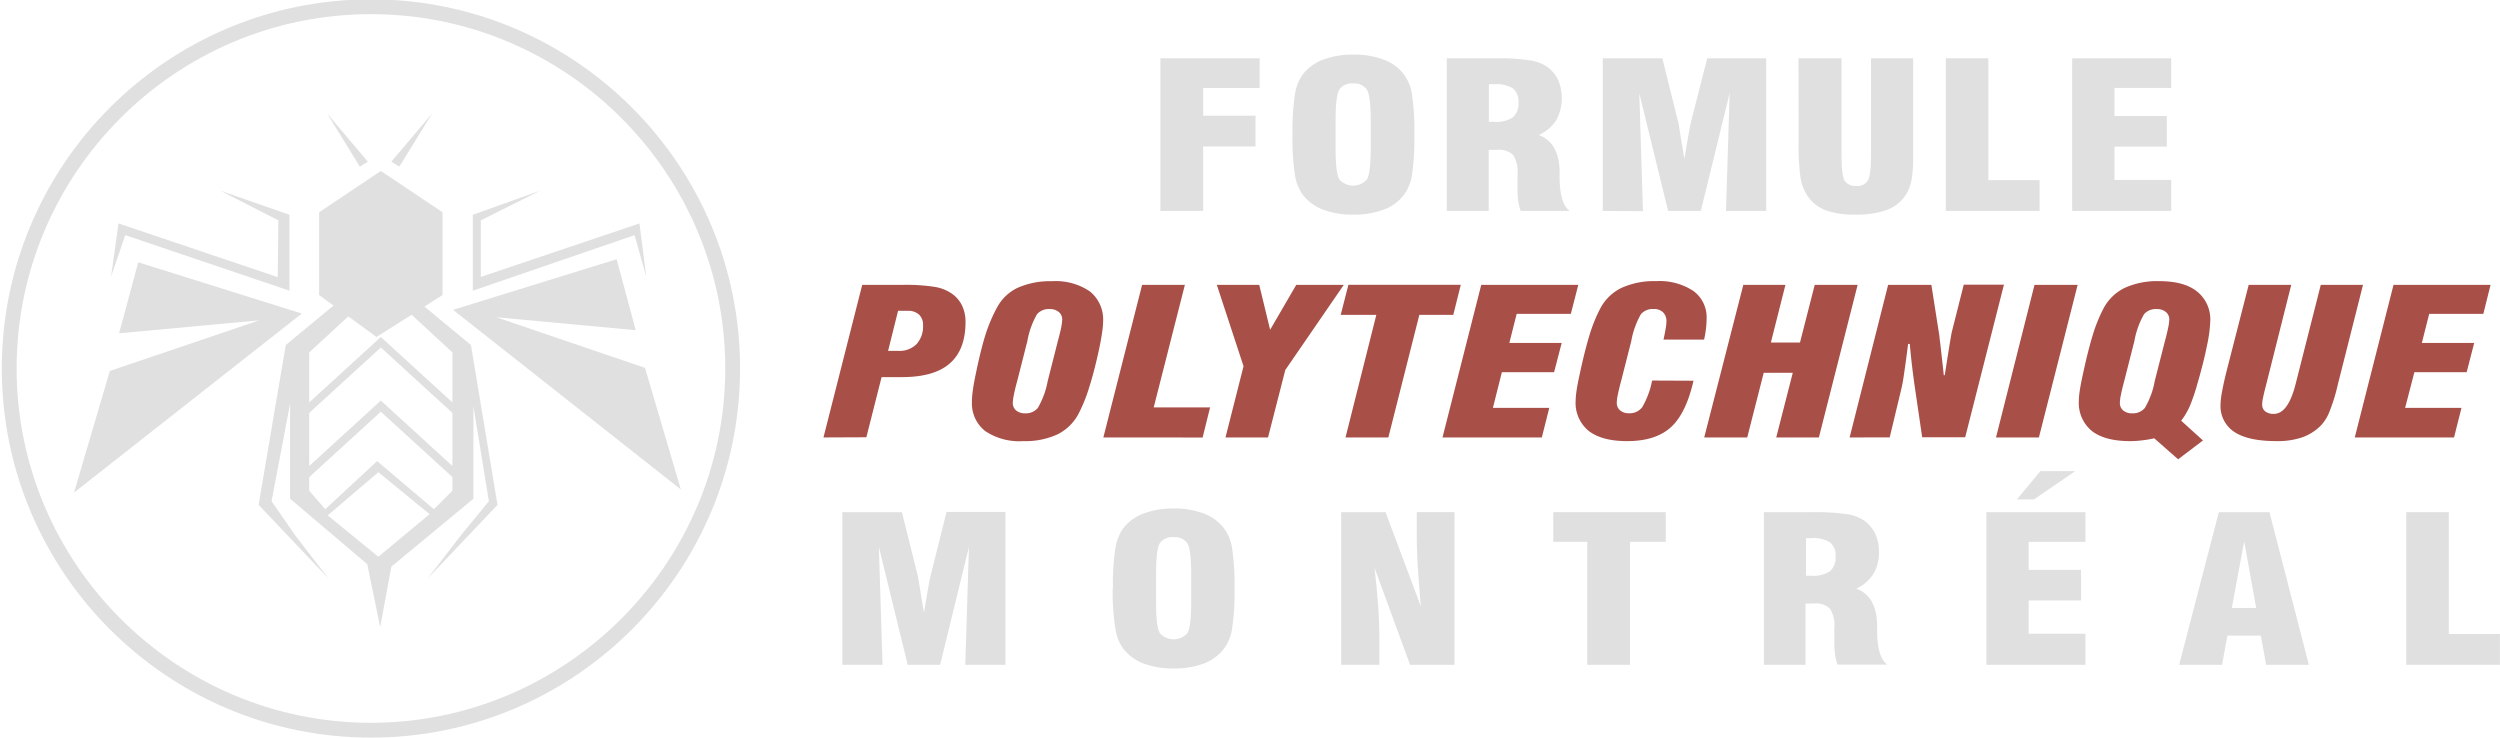 <?xml version="1.0" encoding="UTF-8" standalone="no"?>
<svg
   viewBox="0 0 415.53 122.66"
   version="1.1"
   id="svg146"
   sodipodi:docname="logo blanc.svg"
   xml:space="preserve"
   inkscape:version="1.2.1 (9c6d41e410, 2022-07-14)"
   inkscape:export-filename="logo blanc.png"
   inkscape:export-xdpi="500"
   inkscape:export-ydpi="500"
   xmlns:inkscape="http://www.inkscape.org/namespaces/inkscape"
   xmlns:sodipodi="http://sodipodi.sourceforge.net/DTD/sodipodi-0.dtd"
   xmlns:xlink="http://www.w3.org/1999/xlink"
   xmlns="http://www.w3.org/2000/svg"
   xmlns:svg="http://www.w3.org/2000/svg"><sodipodi:namedview
     id="namedview148"
     pagecolor="#000000"
     bordercolor="#000000"
     borderopacity="1"
     inkscape:showpageshadow="2"
     inkscape:pageopacity="0"
     inkscape:pagecheckerboard="0"
     inkscape:deskcolor="#d1d1d1"
     showgrid="false"
     inkscape:zoom="2.0590552"
     inkscape:cx="232.14531"
     inkscape:cy="60.950284"
     inkscape:window-width="1920"
     inkscape:window-height="991"
     inkscape:window-x="1911"
     inkscape:window-y="-9"
     inkscape:window-maximized="1"
     inkscape:current-layer="formule_polymtl" /><defs
     id="defs78"><color-profile
       name="Agfa-:-Swop-Standard"
       xlink:href="file:///C:/WINDOWS/system32/spool/drivers/color/RSWOP.icm"
       id="color-profile1098" /><color-profile
       name="sRGB-IEC61966-2.1"
       xlink:href="file:///C:/WINDOWS/system32/spool/drivers/color/sRGB%20Color%20Space%20Profile.icm"
       id="color-profile1100" /><style
       id="style76">.cls-1{fill:#151b16;}.cls-2{fill:#a84f48;}</style></defs><g
     id="formule_polymtl"
     data-name="formule polymtl"><path
       id="path850"
       class="cls-1"
       d="M229.11,111.56V86.19h16.5v4.93h-9.39v4.61h8.7v5.11h-8.7v10.72Z"
       transform="translate(-36.24 -76.5)"
       style="fill:#e0e0e0;fill-opacity:1" /><path
       id="path852"
       class="cls-1"
       d="M264.07,101.17V96.59c0-2.81-.22-4.55-.65-5.21a2.49,2.49,0,0,0-2.3-1,2.44,2.44,0,0,0-2.26,1q-.63,1-.63,5.19v4.58c0,2.74.21,4.47.63,5.17a3.06,3.06,0,0,0,4.58,0c.42-.69.63-2.41.63-5.19Zm-13-2.29a40.41,40.41,0,0,1,.4-6.69,7.8,7.8,0,0,1,1.29-3.3,7.7,7.7,0,0,1,3.4-2.48,13.84,13.84,0,0,1,5.05-.83,13.54,13.54,0,0,1,5,.83,7.1,7.1,0,0,1,4.72,5.8,40.57,40.57,0,0,1,.39,6.67,40.82,40.82,0,0,1-.39,6.67,7.14,7.14,0,0,1-4.72,5.8,13.66,13.66,0,0,1-5,.82,13.85,13.85,0,0,1-5.05-.82,7.88,7.88,0,0,1-3.4-2.49,7.75,7.75,0,0,1-1.29-3.29,40.58,40.58,0,0,1-.4-6.69Z"
       transform="translate(-36.24 -76.5)"
       style="fill:#e0e0e0;fill-opacity:1" /><path
       id="path854"
       class="cls-1"
       d="M283.71,96.75l.45,0,.43,0A5,5,0,0,0,287.7,96a3,3,0,0,0,.92-2.5,2.69,2.69,0,0,0-.92-2.31,5.29,5.29,0,0,0-3.11-.69l-.43,0h-.45Zm-7,14.81V86.19h8a36,36,0,0,1,5.68.32,7.23,7.23,0,0,1,2.87,1,5.72,5.72,0,0,1,1.92,2.19,7.77,7.77,0,0,1-.27,6.78A6.72,6.72,0,0,1,292,98.94c2.19.82,3.34,2.74,3.46,5.79v.08q0,.48,0,1.38.09,4.29,1.69,5.37H289a9.71,9.71,0,0,1-.41-1.65,13.63,13.63,0,0,1-.12-1.86c0-.4,0-.89,0-1.46s0-1,0-1.14a5.12,5.12,0,0,0-.72-3.18,3.32,3.32,0,0,0-2.62-.86h-1.45v10.15Z"
       transform="translate(-36.24 -76.5)"
       style="fill:#e0e0e0;fill-opacity:1" /><path
       id="path856"
       class="cls-1"
       d="M302.64,111.56V86.19h9.9L315.23,97c0,.06.12.74.32,2s.42,2.59.65,3.9c.17-1,.38-2.19.62-3.62s.42-2.26.46-2.41L320,86.19h9.8v25.37h-6.68l.61-19.6-4.79,19.6H313.5L308.71,92l.61,19.6Z"
       transform="translate(-36.24 -76.5)"
       style="fill:#e0e0e0;fill-opacity:1" /><path
       id="path858"
       class="cls-1"
       d="M335.17,86.19h7.15v15.9c0,2.4.18,3.89.53,4.46a2.12,2.12,0,0,0,1.92.86,2.06,2.06,0,0,0,1.93-.89c.35-.59.53-2.07.53-4.43V86.19h7v16.2a20.89,20.89,0,0,1-.29,4.11,6.81,6.81,0,0,1-.92,2.36,6.36,6.36,0,0,1-3.13,2.52,14.89,14.89,0,0,1-5.32.79,13.88,13.88,0,0,1-4.93-.74,6.51,6.51,0,0,1-3-2.41,7.69,7.69,0,0,1-1.14-3,41.71,41.71,0,0,1-.31-6.18Z"
       transform="translate(-36.24 -76.5)"
       style="fill:#e0e0e0;fill-opacity:1" /><path
       id="path860"
       class="cls-1"
       d="M375.24,111.56H359.66V86.19h7.07v20.25h8.51Z"
       transform="translate(-36.24 -76.5)"
       style="fill:#e0e0e0;fill-opacity:1" /><path
       id="path862"
       class="cls-1"
       d="M380.66,111.56V86.19h16.46v4.93h-9.43v4.66h8.7v5.09h-8.7v5.54h9.43v5.15Z"
       transform="translate(-36.24 -76.5)"
       style="fill:#e0e0e0;fill-opacity:1" /><path
       id="path864"
       class="cls-2"
       d="M183.85,134.82h1.73a4,4,0,0,0,3-1.12,4.36,4.36,0,0,0,1.08-3.15,2.28,2.28,0,0,0-.67-1.76,2.61,2.61,0,0,0-1.87-.63h-1.61Zm-10.74,14.39,6.44-25.36h6.72a31,31,0,0,1,5.32.33,7,7,0,0,1,2.85,1.12,5.1,5.1,0,0,1,1.71,2,6.23,6.23,0,0,1,.57,2.73c0,3.08-.88,5.37-2.63,6.89s-4.39,2.26-7.94,2.26h-3.38l-2.53,10Z"
       transform="translate(-36.24 -76.5)" /><path
       id="path866"
       class="cls-2"
       d="M207,133.19l-1.69,6.65c-.25.92-.44,1.68-.55,2.28a7.3,7.3,0,0,0-.18,1.33,1.59,1.59,0,0,0,.55,1.27,2.24,2.24,0,0,0,1.49.48,2.61,2.61,0,0,0,2.11-.88,13.82,13.82,0,0,0,1.65-4.48l1.68-6.62c.25-.92.44-1.68.56-2.27a8.28,8.28,0,0,0,.17-1.34,1.55,1.55,0,0,0-.59-1.27,2.31,2.31,0,0,0-1.51-.47,2.57,2.57,0,0,0-2.08.85,13.74,13.74,0,0,0-1.61,4.47Zm-9.22,10.06a15.27,15.27,0,0,1,.16-1.89c.1-.77.26-1.62.45-2.54q.85-4.15,1.65-6.69a26,26,0,0,1,1.93-4.54,7.54,7.54,0,0,1,3.45-3.27,13.35,13.35,0,0,1,5.68-1.08,10.07,10.07,0,0,1,6.31,1.71,6,6,0,0,1,2.18,5,12.19,12.19,0,0,1-.16,1.76q-.15,1.08-.45,2.55c-.54,2.53-1.09,4.7-1.67,6.51a25.83,25.83,0,0,1-1.79,4.48A7.94,7.94,0,0,1,212,148.7a12.84,12.84,0,0,1-5.72,1.12,10.13,10.13,0,0,1-6.31-1.69,5.83,5.83,0,0,1-2.18-4.88Z"
       transform="translate(-36.24 -76.5)" /><path
       id="path868"
       class="cls-2"
       d="M219.63,149.21l6.44-25.36h7.11L228,144.22h9.37l-1.24,5Z"
       transform="translate(-36.24 -76.5)" /><path
       id="path870"
       class="cls-2"
       d="M239.93,149.21l3-11.84-4.44-13.52h7.05l1.81,7.46,4.34-7.46h7.9L249.87,138,247,149.21Z"
       transform="translate(-36.24 -76.5)" /><path
       id="path872"
       class="cls-2"
       d="M259.88,149.21,265,128.84h-5.92l1.28-5h18.68l-1.25,5h-5.64L267,149.21Z"
       transform="translate(-36.24 -76.5)" /><path
       id="path874"
       class="cls-2"
       d="M276,149.21l6.44-25.36h16.13l-1.24,4.82h-9l-1.22,4.83h8.7l-1.26,4.86h-8.68l-1.49,5.93h9.37l-1.24,4.92Z"
       transform="translate(-36.24 -76.5)" /><path
       id="path876"
       class="cls-2"
       d="M317.72,139.78c-.83,3.64-2.09,6.23-3.78,7.75s-4.09,2.29-7.25,2.29q-4.17,0-6.38-1.69a6,6,0,0,1-2.18-5,13.2,13.2,0,0,1,.14-1.63c.1-.7.27-1.59.51-2.69q.83-3.9,1.65-6.59a25.31,25.31,0,0,1,1.77-4.4,7.87,7.87,0,0,1,3.53-3.46,13,13,0,0,1,5.76-1.13,10.22,10.22,0,0,1,6.21,1.63,5.42,5.42,0,0,1,2.2,4.61,16,16,0,0,1-.1,1.61,17.89,17.89,0,0,1-.32,1.87h-6.75c.15-.67.27-1.26.35-1.77a7.31,7.31,0,0,0,.14-1.23,2,2,0,0,0-.57-1.55,2.15,2.15,0,0,0-1.57-.54,2.59,2.59,0,0,0-2.09.85,13.74,13.74,0,0,0-1.61,4.47l-1.69,6.65c-.25.92-.43,1.68-.55,2.28a7.09,7.09,0,0,0-.17,1.33,1.59,1.59,0,0,0,.55,1.27,2.22,2.22,0,0,0,1.49.48,2.62,2.62,0,0,0,2.18-1,13.93,13.93,0,0,0,1.65-4.44Z"
       transform="translate(-36.24 -76.5)" /><path
       id="path878"
       class="cls-2"
       d="M319.5,149.21,326,123.85H333l-2.42,9.58h4.84l2.45-9.58H345l-6.44,25.36h-7.09l2.75-10.75h-4.83l-2.74,10.75Z"
       transform="translate(-36.24 -76.5)" /><path
       id="path880"
       class="cls-2"
       d="M343.67,149.21l6.4-25.36h7.19l1.34,8.56c0,.27.12.94.23,2s.3,2.56.49,4.45h.16c.28-1.78.52-3.32.73-4.62s.36-2.14.43-2.5l2-7.92h6.68l-6.44,25.36h-7.15l-1.26-8.59c-.18-1.3-.34-2.52-.47-3.66s-.24-2.24-.33-3.26h-.28c-.31,2.46-.55,4.19-.71,5.19a22.64,22.64,0,0,1-.43,2.34l-1.92,8Z"
       transform="translate(-36.24 -76.5)" /><path
       id="path882"
       class="cls-2"
       d="M368,149.21l6.4-25.36h7.17l-6.44,25.36Z"
       transform="translate(-36.24 -76.5)" /><path
       id="path884"
       class="cls-2"
       d="M391,133.19l-1.69,6.65c-.25.92-.43,1.68-.55,2.28a7.09,7.09,0,0,0-.17,1.33,1.59,1.59,0,0,0,.55,1.27,2.22,2.22,0,0,0,1.49.48,2.58,2.58,0,0,0,2.1-.88,13.35,13.35,0,0,0,1.65-4.48l1.69-6.62c.25-.92.43-1.68.55-2.27a7.5,7.5,0,0,0,.18-1.34,1.57,1.57,0,0,0-.59-1.27,2.33,2.33,0,0,0-1.51-.47,2.59,2.59,0,0,0-2.09.85,13.74,13.74,0,0,0-1.61,4.47Zm3.3,16.16a17.38,17.38,0,0,1-2,.34,15,15,0,0,1-2,.13c-2.79,0-4.92-.56-6.37-1.69a6,6,0,0,1-2.16-5,11.48,11.48,0,0,1,.14-1.63c.1-.7.27-1.59.51-2.69q.83-3.9,1.65-6.59a25.31,25.31,0,0,1,1.77-4.4,7.87,7.87,0,0,1,3.53-3.46,13,13,0,0,1,5.76-1.13c2.76,0,4.86.57,6.3,1.73a5.94,5.94,0,0,1,2.18,5,22.71,22.71,0,0,1-.55,4c-.36,1.83-.88,3.9-1.55,6.19a31.66,31.66,0,0,1-1.31,3.88,12.16,12.16,0,0,1-1.42,2.4l3.62,3.28-4.13,3.13Z"
       transform="translate(-36.24 -76.5)" /><path
       id="path886"
       class="cls-2"
       d="M410,123.85h7.07l-4.14,16.49c-.24.92-.42,1.65-.53,2.19a6.21,6.21,0,0,0-.16,1.18,1.43,1.43,0,0,0,.51,1.17,2.23,2.23,0,0,0,1.43.41q2.35,0,3.6-4.89l.1-.39,4.1-16.16H429l-4.22,16.7a29.13,29.13,0,0,1-1.41,4.51,6.89,6.89,0,0,1-1.4,2.19,8.17,8.17,0,0,1-3.1,1.95,12.75,12.75,0,0,1-4.23.62c-3.13,0-5.46-.5-7-1.51a5.13,5.13,0,0,1-2.32-4.6,12.81,12.81,0,0,1,.26-2.15q.25-1.41.78-3.51Z"
       transform="translate(-36.24 -76.5)" /><path
       id="path888"
       class="cls-2"
       d="M427.63,149.21l6.44-25.36H450.2L449,128.67h-9l-1.22,4.83h8.7l-1.25,4.86h-8.69L436,144.29h9.37l-1.24,4.92Z"
       transform="translate(-36.24 -76.5)" /><path
       id="path890"
       class="cls-1"
       d="M176.25,187V161.63h9.9l2.69,10.79c0,.06.12.74.32,2s.42,2.6.65,3.91c.17-1,.38-2.19.62-3.63s.42-2.25.46-2.4l2.67-10.71h9.8V187h-6.68l.61-19.6L192.5,187h-5.39l-4.79-19.6.61,19.6Z"
       transform="translate(-36.24 -76.5)"
       style="fill:#e0e0e0;fill-opacity:1" /><path
       id="path892"
       class="cls-1"
       d="M234.23,176.61V172c0-2.82-.22-4.55-.65-5.21a2.5,2.5,0,0,0-2.3-1,2.44,2.44,0,0,0-2.26,1q-.63,1-.63,5.19v4.58c0,2.74.21,4.46.63,5.17a3.05,3.05,0,0,0,4.58,0c.42-.68.63-2.41.63-5.18Zm-13-2.29a39.32,39.32,0,0,1,.4-6.69,7.75,7.75,0,0,1,1.29-3.3,7.63,7.63,0,0,1,3.4-2.48,13.84,13.84,0,0,1,5-.83,13.58,13.58,0,0,1,5,.83,7.62,7.62,0,0,1,3.38,2.48,7.53,7.53,0,0,1,1.33,3.31,39.35,39.35,0,0,1,.4,6.68,39.45,39.45,0,0,1-.4,6.67,7.53,7.53,0,0,1-1.33,3.31,7.7,7.7,0,0,1-3.38,2.49,13.87,13.87,0,0,1-5,.82,14.06,14.06,0,0,1-5-.82,7.88,7.88,0,0,1-3.4-2.49,7.75,7.75,0,0,1-1.29-3.3A39.27,39.27,0,0,1,221.18,174.32Z"
       transform="translate(-36.24 -76.5)"
       style="fill:#e0e0e0;fill-opacity:1" /><path
       id="path894"
       class="cls-1"
       d="M259.16,187V161.63h7.37l5.87,15.65q-.34-4-.53-6.82c-.1-1.91-.15-3.52-.15-4.84v-4H278V187h-7.39l-5.91-16.13q.39,3.15.59,6.11c.15,2,.22,3.88.22,5.74V187Z"
       transform="translate(-36.24 -76.5)"
       style="fill:#e0e0e0;fill-opacity:1" /><path
       id="path896"
       class="cls-1"
       d="M300.07,187V166.56h-5.66v-4.93h18.7v4.93h-5.95V187Z"
       transform="translate(-36.24 -76.5)"
       style="fill:#e0e0e0;fill-opacity:1" /><path
       id="path898"
       class="cls-1"
       d="M336.42,172.19l.45,0h.43a4.91,4.91,0,0,0,3.1-.74,3,3,0,0,0,.93-2.5,2.66,2.66,0,0,0-.93-2.31,5.23,5.23,0,0,0-3.1-.69l-.43,0h-.45Zm-7,14.81V161.63h8a37.64,37.64,0,0,1,5.68.31,7.34,7.34,0,0,1,2.86,1,5.67,5.67,0,0,1,1.93,2.19,6.92,6.92,0,0,1,.65,3.1,6.78,6.78,0,0,1-.93,3.67,6.62,6.62,0,0,1-2.83,2.44q3.28,1.22,3.46,5.78v.09c0,.31,0,.78,0,1.38.05,2.85.62,4.64,1.69,5.37h-8.27a10,10,0,0,1-.41-1.65,13.63,13.63,0,0,1-.12-1.86c0-.41,0-.89,0-1.47s0-1,0-1.13a5,5,0,0,0-.73-3.18,3.28,3.28,0,0,0-2.61-.86h-1.45V187Z"
       transform="translate(-36.24 -76.5)"
       style="fill:#e0e0e0;fill-opacity:1" /><path
       id="path900"
       class="cls-1"
       d="M366.4,187V161.63h16.46v4.93h-9.43v4.66h8.7v5.09h-8.7v5.53h9.43V187Zm5.07-27.49,3.91-4.7h5.79l-6.87,4.7Z"
       transform="translate(-36.24 -76.5)"
       style="fill:#e0e0e0;fill-opacity:1" /><path
       id="path902"
       class="cls-1"
       d="M407.19,177.56h4.06l-2-11.07ZM398.44,187l6.6-25.37h8.41L420,187H412.9l-.88-4.86h-5.56l-.89,4.86Z"
       transform="translate(-36.24 -76.5)"
       style="fill:#e0e0e0;fill-opacity:1" /><path
       id="path904"
       class="cls-1"
       d="M451.76,187H436.19V161.63h7.07v20.25h8.5Z"
       transform="translate(-36.24 -76.5)"
       style="fill:#e0e0e0;fill-opacity:1" /></g><g
     id="g3378"
     transform="matrix(1.026,0,0,1.026,-745.601,267.78)"
     style="fill:#e0e0e0;fill-opacity:1">
	<path
   id="path3351"
   inkscape:connector-curvature="0"
   d="m 786.8,-141.5 c -33,0 -59.8,-26.8 -59.8,-59.8 0,-33 26.8,-59.8 59.8,-59.8 33,0 59.8,26.8 59.8,59.8 0,33 -26.8,59.8 -59.8,59.8 z m 0,-117.2 c -31.7,0 -57.4,25.8 -57.4,57.4 0,31.6 25.8,57.4 57.4,57.4 31.6,0 57.4,-25.8 57.4,-57.4 0,-31.6 -25.7,-57.4 -57.4,-57.4 z"
   style="fill:#e0e0e0;fill-opacity:1" />
	<path
   id="tête_11_"
   inkscape:connector-curvature="0"
   sodipodi:nodetypes="ccccccc"
   d="m 798.4,-226.6 v 13.4 l -10.7,6.8 -9.3,-6.8 v -13.4 l 10,-6.7 z"
   style="fill:#e0e0e0;fill-opacity:1" />
	<g
   id="antène_11_"
   style="fill:#e0e0e0;fill-opacity:1">
		<path
   id="antène_droite_11_"
   inkscape:connector-curvature="0"
   d="m 790.1,-234.8 6.6,-7.8 -5.3,8.6 z"
   style="fill:#e0e0e0;fill-opacity:1" />
		<path
   id="antène_gauche_11_"
   inkscape:connector-curvature="0"
   d="m 785,-234 -5.3,-8.6 6.6,7.8 z"
   style="fill:#e0e0e0;fill-opacity:1" />
	</g>
	<path
   id="pattes_avant_gauche_11_"
   d="m 771.7,-216.1 -25.8,-8.7 -1.2,8.6 2.3,-6.7 26.6,9 v -12.3 l -11.2,-3.9 9.4,4.8 z"
   style="fill:#e0e0e0;fill-opacity:1" />
	<path
   id="pattes_avant_droite_11_"
   d="m 804.5,-216.1 25.8,-8.7 1.1,8.6 -1.9,-6.7 -26.2,9 v -12.3 l 10.9,-3.9 -9.6,4.8 v 9.2 z"
   style="fill:#e0e0e0;fill-opacity:1" />
	<path
   id="aile_droite_13_"
   d="m 807.1,-209.6 22.6,2.1 -3.1,-11.5 -26.5,8.2 36.9,29.1 -5.8,-19.7 z"
   style="fill:#e0e0e0;fill-opacity:1" />
	<path
   id="aile_gauche_11_"
   d="m 768.7,-209.1 -22.7,2.1 3.1,-11.5 26.5,8.3 -36.9,29 5.8,-19.7 z"
   style="fill:#e0e0e0;fill-opacity:1" />
	<g
   id="dos_11_"
   style="fill:#e0e0e0;fill-opacity:1">
		<path
   id="path3370"
   inkscape:connector-curvature="0"
   d="m 801.4,-174.3 -5.4,7 11.3,-11.9 -4.3,-25.9 -15,-12.4 -15,12.4 -4.4,25.9 11.3,11.9 -5.4,-7 -3.8,-5.5 3,-15.8 v 15.4 l 12.5,10.6 2.1,10.2 1.8,-9.8 13.3,-11 v -15 l 2.5,15.4 z m -13.4,3.5 -8.2,-6.7 8.2,-7 8.3,6.8 z m 12,-10.7 -3,3 -9.2,-7.8 -8.4,7.8 -2.6,-3 v -2.2 l 11.6,-10.6 11.6,10.6 z m 0,-4 -11.6,-10.6 -11.6,10.6 v -8.6 l 11.6,-10.6 11.6,10.6 z m 0,-10.3 -11.6,-10.6 -11.6,10.6 v -8.1 l 11.6,-10.7 11.6,10.7 z"
   style="fill:#e0e0e0;fill-opacity:1" />
	</g>
</g></svg>
